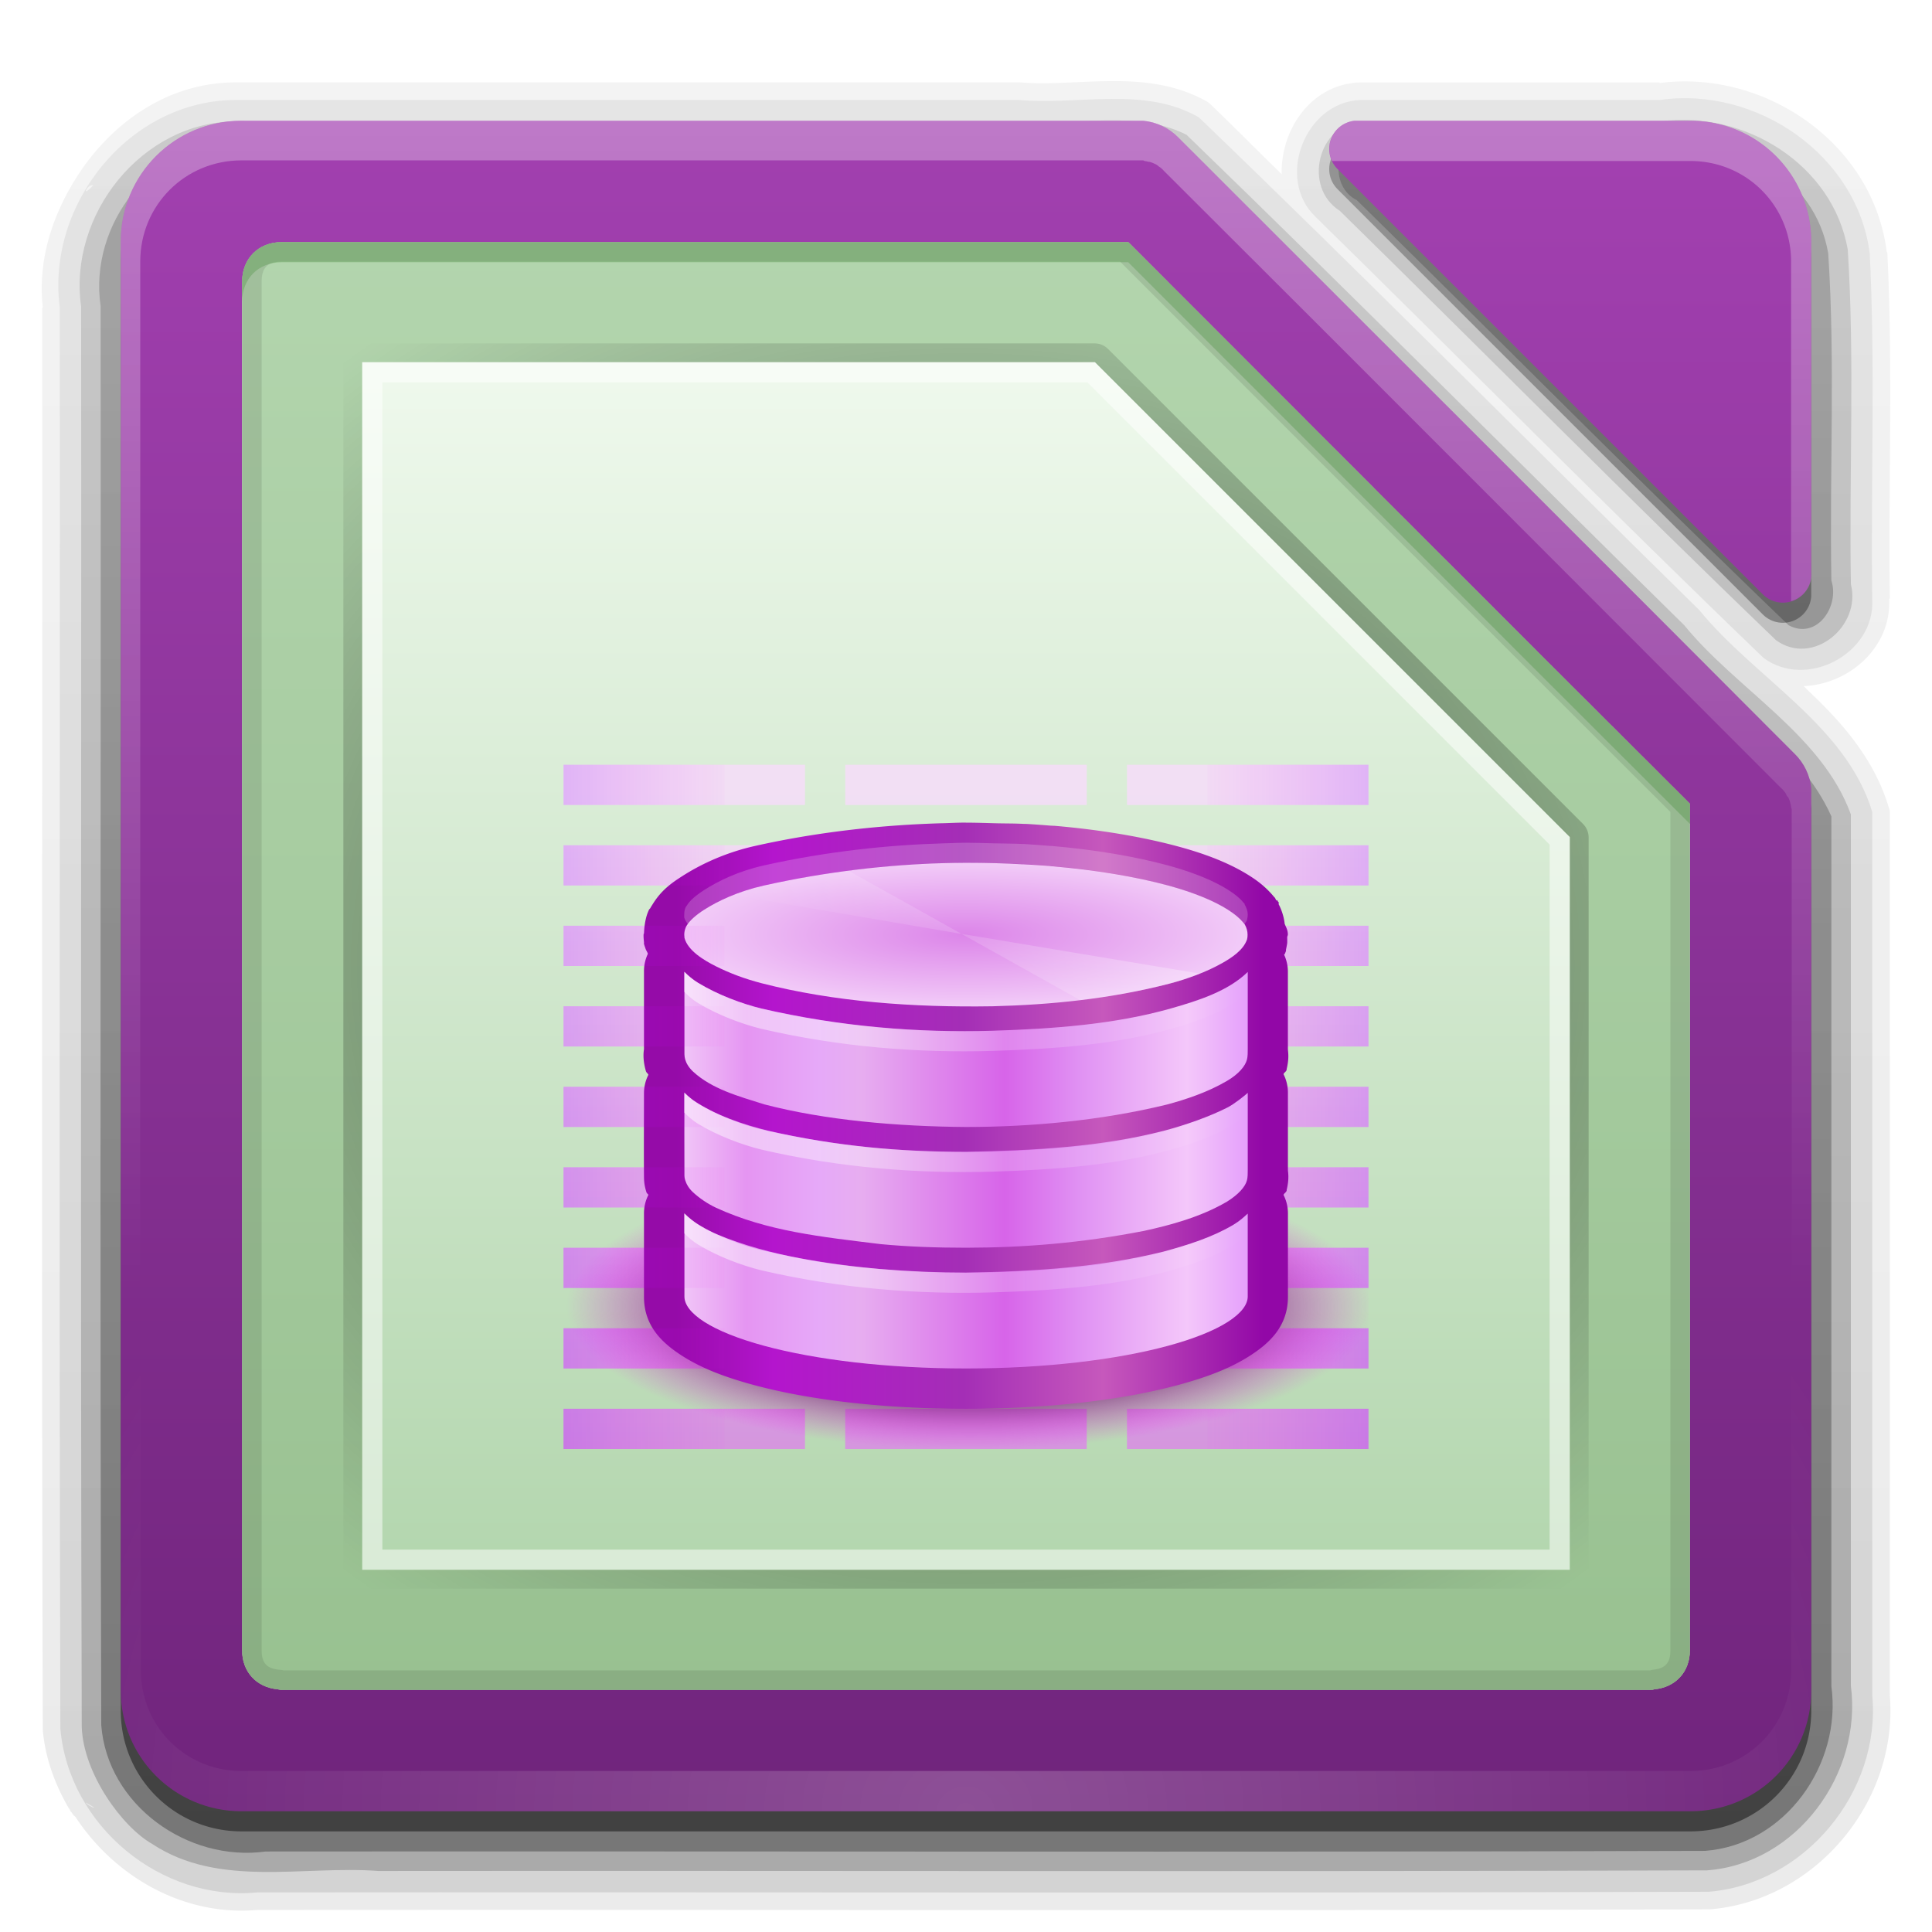 <svg width="96" version="1.0" xmlns="http://www.w3.org/2000/svg" height="96" xmlns:xlink="http://www.w3.org/1999/xlink">
<defs id="defs2410">
<clipPath id="clipPath3613">
<rect width="84" x="6" y="6" rx="6" height="84" ry="6" style="fill:#fff;stroke:none" id="rect3615"/>
</clipPath>
<filter width="1.384" x="-0.192" y="-0.192" height="1.384" style="color-interpolation-filters:sRGB" id="filter3794">
<feGaussianBlur stdDeviation="5.28" id="feGaussianBlur3796"/>
</filter>
<filter style="color-interpolation-filters:sRGB" id="filter3174">
<feGaussianBlur stdDeviation="1.71" id="feGaussianBlur3176"/>
</filter>
<linearGradient id="linearGradient8984">
<stop offset="0" style="stop-color:#fff" id="stop8986"/>
<stop offset="1" style="stop-color:#fff;stop-opacity:0" id="stop8988"/>
</linearGradient>
<linearGradient id="linearGradient8663">
<stop offset="0" style="stop-color:#9207a7" id="stop8665"/>
<stop offset="0.273" style="stop-color:#c658bc" id="stop8667"/>
<stop offset="0.51" style="stop-color:#a42eb6" id="stop8669"/>
<stop offset="0.834" style="stop-color:#b415cd" id="stop8671"/>
<stop offset="1" style="stop-color:#950ba8" id="stop8673"/>
</linearGradient>
<linearGradient gradientTransform="matrix(15.999,0,0,15.995,-279.247,-17311.2)" id="linearGradient21863" xlink:href="#linearGradient14486-9" y1="992.622" x1="26.993" y2="1008.692" x2="26.993" gradientUnits="userSpaceOnUse"/>
<linearGradient id="linearGradient14494">
<stop offset="0" style="stop-color:#dc85e9" id="stop14496"/>
<stop offset="1" style="stop-color:#f2cbf8" id="stop14498"/>
</linearGradient>
<linearGradient id="linearGradient8964">
<stop offset="0" style="stop-color:#e196fb" id="stop8966"/>
<stop offset="0.13" style="stop-color:#f4c7fa" id="stop8968"/>
<stop offset="0.314" style="stop-color:#e091f3" id="stop8970"/>
<stop offset="0.441" style="stop-color:#d764e9" id="stop8972"/>
<stop offset="0.684" style="stop-color:#e7adf0" id="stop8974"/>
<stop offset="0.756" style="stop-color:#e6a9f8" id="stop8976"/>
<stop offset="0.88" style="stop-color:#e595f2" id="stop8978"/>
<stop offset="1" style="stop-color:#f2cbf8" id="stop8980"/>
</linearGradient>
<linearGradient id="linearGradient4022" xlink:href="#linearGradient4030" y1="88" x1="32" y2="8" x2="32" gradientUnits="userSpaceOnUse"/>
<linearGradient id="linearGradient8074-2">
<stop offset="0" style="stop-opacity:0" id="stop8076-1"/>
<stop offset="0.493" id="stop8078-94"/>
<stop offset="1" style="stop-opacity:0" id="stop8080-0"/>
</linearGradient>
<linearGradient id="linearGradient8717">
<stop offset="0" style="stop-color:#800080" id="stop8719"/>
<stop offset="0.727" style="stop-color:#800080" id="stop8723"/>
<stop offset="1" style="stop-color:#f0f;stop-opacity:0" id="stop8721"/>
</linearGradient>
<linearGradient gradientTransform="matrix(0.046,0,0,1,-271.912,3045.278)" id="linearGradient5188" xlink:href="#linearGradient8074-2" y1="-1194.638" x1="-17" y2="-1194.638" x2="144" gradientUnits="userSpaceOnUse"/>
<linearGradient id="linearGradient8754">
<stop offset="0" style="stop-color:#dc85e9" id="stop8756"/>
<stop offset="1" style="stop-color:#f8dcfb" id="stop8758"/>
</linearGradient>
<linearGradient id="linearGradient8742">
<stop offset="0" style="stop-color:#9200ff" id="stop8744"/>
<stop offset="1" style="stop-color:#f0f;stop-opacity:0" id="stop8746"/>
</linearGradient>
<linearGradient gradientTransform="matrix(0.075,0,0,1,-655.733,2938.276)" id="linearGradient5193" xlink:href="#linearGradient8074-2" y1="-1194.638" x1="-17" y2="-1194.638" x2="144" gradientUnits="userSpaceOnUse"/>
<linearGradient gradientTransform="matrix(15.999,0,0,15.995,-279.247,-17311.2)" id="linearGradient21859" xlink:href="#linearGradient14486-9" y1="992.622" x1="26.993" y2="1008.692" x2="26.993" gradientUnits="userSpaceOnUse"/>
<linearGradient gradientTransform="matrix(0.596,0,0,0.596,-207.494,-525.551)" id="linearGradient4462" xlink:href="#linearGradient8964" y1="970.5" x1="453.5" y2="970.5" x2="404.5" gradientUnits="userSpaceOnUse"/>
<linearGradient id="linearGradient14486-9">
<stop offset="0" style="stop-color:#8e03a3" id="stop14488-1"/>
<stop offset="1" style="stop-color:#530260" id="stop14490-5"/>
</linearGradient>
<linearGradient gradientTransform="matrix(0.596,0,0,0.596,-207.494,-526.173)" id="linearGradient4482" xlink:href="#linearGradient8663" y1="970.5" x1="453.5" y2="970.5" x2="404.5" gradientUnits="userSpaceOnUse"/>
<linearGradient id="linearGradient4514" xlink:href="#linearGradient4508" y1="50.261" x1="34" y2="50.261" x2="62" gradientUnits="userSpaceOnUse"/>
<linearGradient gradientTransform="translate(0,6)" id="linearGradient4518" xlink:href="#linearGradient4508" y1="50.261" x1="34" y2="50.261" x2="62" gradientUnits="userSpaceOnUse"/>
<linearGradient gradientTransform="matrix(0.392,0,0,0.308,-538.811,-9.308)" id="linearGradient4488" xlink:href="#linearGradient8984" y1="169" x1="1510.477" y2="194" x2="1485.877" gradientUnits="userSpaceOnUse"/>
<linearGradient gradientTransform="matrix(0.596,0,0,0.596,-207.494,-524.911)" id="linearGradient4460" xlink:href="#linearGradient8964" y1="970.5" x1="453.5" y2="970.5" x2="404.5" gradientUnits="userSpaceOnUse"/>
<linearGradient gradientTransform="translate(0,12)" id="linearGradient4522" xlink:href="#linearGradient4508" y1="50.261" x1="34" y2="50.261" x2="62" gradientUnits="userSpaceOnUse"/>
<linearGradient gradientTransform="matrix(0.596,0,0,0.596,-207.494,-524.271)" id="linearGradient4448" xlink:href="#linearGradient8964" y1="970.5" x1="453.5" y2="970.5" x2="404.5" gradientUnits="userSpaceOnUse"/>
<linearGradient gradientTransform="matrix(15.999,0,0,15.995,-279.247,-17311.2)" id="linearGradient21861" xlink:href="#linearGradient14486-9" y1="992.622" x1="26.993" y2="1008.692" x2="26.993" gradientUnits="userSpaceOnUse"/>
<linearGradient gradientTransform="matrix(0.533,0,0,4.25,-762.933,-952.259)" id="linearGradient4323" xlink:href="#linearGradient8742" y1="184" x1="1559.5" y2="184" x2="1542" gradientUnits="userSpaceOnUse"/>
<linearGradient gradientTransform="matrix(-0.533,0,0,4.25,858.933,-952.259)" id="linearGradient4328" xlink:href="#linearGradient8742" y1="184" x1="1559.5" y2="184" x2="1542" gradientUnits="userSpaceOnUse"/>
<linearGradient gradientTransform="matrix(0.857,0,0,0.667,-990.286,794.431)" id="linearGradient4301" xlink:href="#linearGradient8754" y1="-1083.636" x1="1199.2" y2="-1131.636" x2="1199.2" gradientUnits="userSpaceOnUse"/>
<linearGradient id="linearGradient4018" xlink:href="#linearGradient4036" y1="80" x1="48" y2="16" x2="48" gradientUnits="userSpaceOnUse"/>
<linearGradient gradientTransform="scale(1.006,0.994)" id="ButtonShadow" y1="92.54" x1="45.448" y2="7.017" x2="45.448" gradientUnits="userSpaceOnUse">
<stop offset="0" id="stop3750"/>
<stop offset="1" style="stop-opacity:.588" id="stop3752"/>
</linearGradient>
<linearGradient gradientTransform="translate(100,0)" id="linearGradient3047" xlink:href="#linearGradient3700" y1="90" x1="48" y2="5.988" x2="48" gradientUnits="userSpaceOnUse"/>
<linearGradient id="linearGradient3737">
<stop offset="0" style="stop-color:#fff" id="stop3739"/>
<stop offset="1" style="stop-color:#fff;stop-opacity:0" id="stop3741"/>
</linearGradient>
<linearGradient id="linearGradient3613" xlink:href="#linearGradient3737" y1="20.221" x1="48" y2="138.661" x2="48" gradientUnits="userSpaceOnUse"/>
<linearGradient id="linearGradient3700">
<stop offset="0" style="stop-color:#2276c5" id="stop3702"/>
<stop offset="1" style="stop-color:#68baf4" id="stop3704"/>
</linearGradient>
<linearGradient id="linearGradient3856">
<stop offset="0" style="stop-color:#b3b3b3" id="stop3858"/>
<stop offset="1" style="stop-color:#e6e6e6" id="stop3860"/>
</linearGradient>
<linearGradient id="linearGradient4508">
<stop offset="0" style="stop-color:#fff" id="stop4510"/>
<stop offset="1" style="stop-color:#fff;stop-opacity:0" id="stop4512"/>
</linearGradient>
<linearGradient id="linearGradient3873">
<stop offset="0" style="stop-color:#dfdfdf" id="stop3875"/>
<stop offset="1" style="stop-color:#fefefe" id="stop3877"/>
</linearGradient>
<linearGradient id="linearGradient4110">
<stop offset="0" style="stop-color:#a240b0" id="stop4112"/>
<stop offset="1" style="stop-color:#70247c" id="stop4114"/>
</linearGradient>
<linearGradient id="linearGradient4030">
<stop offset="0" style="stop-color:#97c08f" id="stop4032"/>
<stop offset="1" style="stop-color:#b4d6af" id="stop4034"/>
</linearGradient>
<linearGradient id="linearGradient3914">
<stop offset="0" id="stop3916"/>
<stop offset="1" style="stop-opacity:0" id="stop3918"/>
</linearGradient>
<linearGradient id="linearGradient4036">
<stop offset="0" style="stop-color:#b1d5ac" id="stop4038"/>
<stop offset="1" style="stop-color:#f1faef" id="stop4040"/>
</linearGradient>
<linearGradient gradientTransform="matrix(1.006,0,0,0.994,100,0)" id="ButtonShadow-0" y1="92.54" x1="45.448" y2="7.017" x2="45.448" gradientUnits="userSpaceOnUse">
<stop offset="0" id="stop3750-8"/>
<stop offset="1" style="stop-opacity:.588" id="stop3752-5"/>
</linearGradient>
<linearGradient id="linearGradient3927" xlink:href="#ButtonShadow-0" y1="94" x1="38" y2="5" x2="38" gradientUnits="userSpaceOnUse"/>
<linearGradient id="linearGradient3074" xlink:href="#linearGradient4110" y1="8" x1="72" y2="88" x2="72" gradientUnits="userSpaceOnUse"/>
<linearGradient id="linearGradient3929" xlink:href="#ButtonShadow-0" y1="95" x1="45" y2="4" x2="45" gradientUnits="userSpaceOnUse"/>
<linearGradient id="linearGradient3940" xlink:href="#ButtonShadow-0" y1="93" x1="47" y2="6" x2="47" gradientUnits="userSpaceOnUse"/>
<linearGradient id="linearGradient3949" xlink:href="#linearGradient3856" y1="88" x1="32" y2="8" x2="32" gradientUnits="userSpaceOnUse"/>
<linearGradient id="linearGradient3933" xlink:href="#ButtonShadow-0" y1="92" x1="50" y2="7" x2="50" gradientUnits="userSpaceOnUse"/>
<linearGradient id="linearGradient3920" xlink:href="#ButtonShadow-0" y1="91" x1="49" y2="7" x2="49" gradientUnits="userSpaceOnUse"/>
<linearGradient id="linearGradient3872" xlink:href="#linearGradient4110" y1="6" x1="32" y2="90" x2="32" gradientUnits="userSpaceOnUse"/>
<linearGradient id="linearGradient3885" xlink:href="#linearGradient3737" y1="6" x1="36.357" y2="63.893" x2="36.357" gradientUnits="userSpaceOnUse"/>
<linearGradient gradientTransform="translate(0,-20)" id="linearGradient3901" xlink:href="#linearGradient3737" y1="26" x1="32" y2="84" x2="32" gradientUnits="userSpaceOnUse"/>
<linearGradient id="linearGradient3879" xlink:href="#linearGradient3873" y1="80" x1="48" y2="16" x2="48" gradientUnits="userSpaceOnUse"/>
<radialGradient fx="48" fy="47.999" cx="48" cy="47.999" gradientTransform="matrix(1.345,-3.8835319e-8,3.3050848e-8,1.145,-16.572,-6.954)" r="34.938" id="radialGradient4020" xlink:href="#linearGradient3914" gradientUnits="userSpaceOnUse"/>
<radialGradient fx="47.995" fy="46.44" cx="47.995" cy="46.44" gradientTransform="matrix(1,0,0,0.255,0,34.6)" r="13.995" id="radialGradient4484" xlink:href="#linearGradient14494" gradientUnits="userSpaceOnUse"/>
<radialGradient fx="48" fy="47.999" cx="48" cy="47.999" gradientTransform="matrix(1.345,-3.8835319e-8,3.3050848e-8,1.145,-16.572,-6.954)" r="34.938" id="radialGradient3920" xlink:href="#linearGradient3914" gradientUnits="userSpaceOnUse"/>
<radialGradient fx="152.333" fy="-754.638" cx="152.333" cy="-754.638" gradientTransform="matrix(1.2696438e-6,0.474,-1.337,0,-960.753,-7.278)" r="15" id="radialGradient4155" xlink:href="#linearGradient8717" gradientUnits="userSpaceOnUse"/>
<radialGradient fx="48" fy="90.172" cx="48" cy="90.172" gradientTransform="matrix(1.157,0,0,0.996,-7.551,0.197)" r="42" id="radialGradient3879" xlink:href="#linearGradient3737" gradientUnits="userSpaceOnUse"/>
</defs>
<g style="display:none" id="layer2">
<rect width="86" x="5" y="7" rx="6" height="85" ry="6" style="opacity:.9;fill:url(#ButtonShadow);filter:url(#filter3174);stroke:none" id="rect3745"/>
</g>
<g style="stroke:none" id="layer3">
<path style="opacity:.08;fill:url(#linearGradient3929)" id="path3911" d="m 55.188,4.031 c -1.587,0.013 -3.135,0.183 -4.5,0.062 a 0.864,0.864 0 0,0 -0.062,0 h -38.938 c -3.416,0.014 -6.214,2.069 -7.906,4.75 -1.17,1.855 -1.922,4.099 -1.656,6.438 h -0.031 c 0.021,23.544 -0.042,47.076 0.031,70.625 a 0.864,0.864 0 0,0 0,0.062 c 0.13,1.458 0.643,2.791 1.344,3.969 6.85e-05,0 -0.021,-0.072 -0.031,-0.125 0.03,0.088 0.05,0.15 0.062,0.188 0.006,0.011 0.022,0.016 0.031,0.031 0.008,0.012 0.024,0.019 0.031,0.031 a 0.864,0.864 0 0,0 0.062,0.094 c 0.012,0.015 0.022,0.02 0.031,0.031 0.006,0.007 -0.004,0.027 0,0.031 0.004,0.005 0.028,-0.005 0.031,0 a 0.864,0.864 0 0,0 0.031,0.031 c 0.011,0.009 0.022,0.024 0.031,0.031 1.939,2.96 5.36,4.946 9.031,4.625 0.032,-0.003 0.062,0.003 0.094,0 24.004,-0.021 48.023,0.041 72.031,-0.031 a 0.864,0.864 0 0,0 0.062,0 c 5.233,-0.424 9.364,-5.349 8.938,-10.625 -0.003,-0.032 0.003,-0.062 0,-0.094 v -43.812 a 0.864,0.864 0 0,0 -0.062,-0.25 c -0.719,-2.376 -2.29,-4.167 -3.969,-5.75 -0.09,-0.085 -0.16,-0.166 -0.25,-0.25 2.218,-0.09 4.346,-1.879 4.25,-4.312 -0.001,-0.024 0.033,-0.038 0.031,-0.062 -0.076,-5.674 0.162,-11.414 -0.125,-17.156 a 0.864,0.864 0 0,0 -0.031,-0.062 c -0.679,-5.349 -6.008,-9.055 -11.281,-8.375 v -0.031 h -14.875 a 0.864,0.864 0 0,0 -0.031,0 c -2.432,0.095 -3.934,2.367 -3.875,4.562 -1.183,-1.152 -2.341,-2.325 -3.531,-3.469 a 0.864,0.864 0 0,0 -0.156,-0.125 c -1.552,-0.891 -3.231,-1.044 -4.812,-1.031 z  m -51.75,85.344 c -0.012,0.085 -0.022,0.15 -0.031,0.219 -0.003,-0.015 3.1e-06,-0.063 0,-0.062 -9.2e-06,0 0.01,-0.078 0.031,-0.156 z "/>
<path style="opacity:.1;fill:url(#linearGradient3927)" id="path3904" d="m 11.688,4.969 c -5.255,0.021 -9.384,5.164 -8.719,10.298 0.021,23.546 -0.042,47.094 0.031,70.64 0.43,4.825 5.003,8.594 9.795,8.125 24.037,-0.021 48.075,0.042 72.112,-0.031 4.755,-0.386 8.563,-4.947 8.125,-9.76 0,-14.632 0,-29.264 0,-43.896 -1.303,-4.303 -5.829,-6.64 -8.591,-10.025 -8.302,-8.151 -16.488,-16.431 -24.873,-24.491 -2.706,-1.552 -5.956,-0.596 -8.931,-0.859 -12.983,0 -25.965,0 -38.948,0 z  m 55.906,0 c -2.759,0.108 -4.216,3.918 -2.219,5.812 7.429,7.284 14.759,14.709 22.25,21.906 2.147,1.601 5.56,-0.22 5.406,-2.906 -0.079,-5.726 0.161,-11.478 -0.125,-17.188 -0.618,-4.866 -5.593,-8.313 -10.426,-7.625 -4.962,0 -9.924,0 -14.886,0 z  m -62.969,4.25 c -0.665,0.702 -0.246,-0.131 0,0 z  m -.375,80.344 c 0.893,0.482 0.104,0.184 0,0 z "/>
<path style="opacity:.2;fill:url(#linearGradient3940)" id="path3899" d="m 11.719,6.031 c -4.675,0.016 -8.336,4.65 -7.688,9.205 0.021,23.525 -0.042,47.052 0.031,70.576 0.079,2.311 1.999,4.959 3.5,5.812 3.325,2.2 7.5,1.06 11.245,1.344 22.002,-0.021 44.005,0.042 66.005,-0.031 4.472,-0.328 7.729,-4.803 7.156,-9.174 0,-14.431 0,-28.863 0,-43.295 -1.433,-3.955 -5.659,-6.192 -8.278,-9.399 -8.251,-8.115 -16.413,-16.329 -24.731,-24.371 -2.484,-1.257 -5.416,-0.429 -8.112,-0.667 -13.043,0 -26.086,0 -39.13,0 z  m 55.969,0 c -2.205,0.108 -2.966,3.273 -1.117,4.441 7.24,7.097 14.373,14.326 21.68,21.34 1.836,1.323 4.248,-0.714 3.719,-2.773 -0.094,-5.541 0.195,-11.109 -0.156,-16.633 -0.734,-4.24 -5.146,-6.945 -9.296,-6.375 -4.943,0 -9.886,0 -14.829,0 z "/>
<path style="opacity:.3;fill:url(#linearGradient3933)" id="path3883" d="m 11.75,7 c -4.167,0.035 -7.35,4.169 -6.75,8.209 0.021,23.503 -0.042,47.008 0.031,70.51 0.305,3.978 4.302,6.815 8.17,6.281 23.839,-0.021 47.68,0.042 71.518,-0.031 3.995,-0.299 6.81,-4.316 6.281,-8.178 0,-14.409 1e-06,-28.819 0,-43.228 -1.613,-3.595 -5.488,-5.779 -7.996,-8.805 -8.204,-8.081 -16.343,-16.235 -24.6,-24.26 -2.3,-0.985 -4.958,-0.288 -7.419,-0.498 -13.078,0 -26.157,0 -39.235,0 z  m 56.031,0 c -1.584,0.122 -1.659,2.311 -0.359,2.948 7.164,7.024 14.225,14.175 21.454,21.121 1.399,0.747 2.543,-0.939 2.124,-2.223 -0.095,-5.414 0.196,-10.858 -0.156,-16.251 -0.633,-3.795 -4.62,-6.115 -8.295,-5.594 -4.923,0 -9.845,0 -14.768,0 z "/>
<path style="opacity:.45;fill:url(#linearGradient3920)" id="path3873" d="m 12,7 c -3.324,0 -6,2.676 -6,6 v 11 50 11 c 0,3.324 2.676,6 6,6 h 7 65 c 3.324,0 6,-2.676 6,-6 v -0.719 -10.281 -33.562 c 0.005,-0.094 0.005,-0.188 0,-0.281 -0.066,-0.633 -0.359,-1.241 -0.812,-1.688 -9.536,-9.569 -21.104,-21.104 -30.656,-30.656 -0.455,-0.46 -1.075,-0.753 -1.719,-0.812 h -44.094 -0.719 z  m 55.312,0 a 1.41,1.41 0 0,0 -0.844,2.406 l 21.125,21.125 a 1.41,1.41 0 0,0 2.406,-0.906 1.41,1.41 0 0,0 0,-0.094 v -12.531 -3.719 -0.281 c 0,-3.324 -2.676,-6 -6,-6 h -16.688 z "/>
</g>
<g style="stroke:none" id="layer1">
<path style="fill:url(#linearGradient3872)" id="path3054" d="m 12,6 c -3.324,0 -6,2.676 -6,6 v 11 50 11 c 0,3.324 2.676,6 6,6 h 7 65 c 3.324,0 6,-2.676 6,-6 v -0.719 -10.281 -33.562 c 0.005,-0.094 0.005,-0.188 0,-0.281 -0.066,-0.633 -0.359,-1.241 -0.812,-1.688 -9.536,-9.569 -21.104,-21.104 -30.656,-30.656 -0.455,-0.46 -1.075,-0.753 -1.719,-0.812 h -44.094 z "/>
<path style="fill:url(#linearGradient3074)" id="rect2419" d="m 67.312,6 a 1.41,1.41 0 0,0 -0.844,2.406 l 21.125,21.125 a 1.41,1.41 0 0,0 2.406,-0.906 1.41,1.41 0 0,0 0,-0.094 v -12.531 -3.719 -0.281 c 0,-3.324 -2.676,-6 -6,-6 h -16.688 z "/>
<path style="opacity:.2;fill:url(#radialGradient3879)" id="path3615" d="M 10.156,6.344 C 9.855,6.441 9.56,6.548 9.281,6.688 8.724,6.967 8.221,7.353 7.781,7.781 7.561,7.995 7.372,8.223 7.188,8.469 7.003,8.714 6.832,8.976 6.688,9.25 6.574,9.465 6.466,9.68 6.375,9.906 6.354,9.959 6.331,10.008 6.312,10.062 c -0.01,0.03 -0.021,0.063 -0.031,0.094 -0.006,0.019 0.006,0.044 0,0.062 -0.022,0.071 -0.045,0.145 -0.062,0.219 -0.046,0.197 -0.092,0.393 -0.125,0.594 C 6.041,11.349 6,11.665 6,12 l 0,2 0,9 0,50 0,9 0,2 c 0,3.324 2.676,6 6,6 l 7,0 65,0 c 3.324,0 6,-2.676 6,-6 L 90,83.281 90,82 90,73 90,37.438 a 2.772,2.772 0 0 0 0,-0.281 2.772,2.772 0 0 0 -0.812,-1.688 L 89,35.281 89,81 l 0,2 c 0,2.782 -2.218,5 -5,5 l -2,0 -68,0 -2,0 C 9.218,88 7,85.782 7,83 L 7,81 7,13 7,11 C 7,10.636 7.052,10.279 7.125,9.938 7.148,9.828 7.188,9.732 7.219,9.625 7.245,9.531 7.249,9.436 7.281,9.344 7.289,9.322 7.304,9.303 7.312,9.281 7.388,9.072 7.493,8.851 7.594,8.656 7.651,8.548 7.716,8.447 7.781,8.344 7.805,8.305 7.819,8.257 7.844,8.219 7.938,8.078 8.049,7.943 8.156,7.812 c 0.153,-0.186 0.322,-0.37 0.5,-0.531 0.099,-0.089 0.206,-0.169 0.312,-0.25 0.113,-0.086 0.223,-0.173 0.344,-0.25 0.031,-0.02 0.062,-0.043 0.094,-0.062 0.007,-0.004 0.024,0.004 0.031,0 0.232,-0.139 0.463,-0.275 0.719,-0.375 z"/>
<rect width="84" x="106" y="6" rx="6" height="84" ry="6" style="fill:url(#linearGradient3047)" id="rect3045"/>
<path style="fill:#f0f" id="path3049" d="m 114,6 26,26 0,4 -30,-30 z"/>
<path style="opacity:.3;fill:url(#linearGradient3885)" id="path3881" d="m 67.312,6 a 1.41,1.41 0 0,0 -1.125,2 h 15.812 2 c 2.782,0 5,2.218 5,5 v 2 14.875 a 1.41,1.41 0 0,0 1,-1.125 1.41,1.41 0 0,0 0,-0.125 1.41,1.41 0 0,0 0,-0.094 v -12.531 -2 -1.719 -0.281 c 0,-3.324 -2.676,-6 -6,-6 h -16.688 z "/>
<path style="opacity:.3;fill:url(#linearGradient3901)" id="path3888" d="m 12,6 c -3.324,0 -6,2.676 -6,6 v 11 50 11 c 0,2.909 2.042,5.317 4.781,5.875 -2.205,-0.536 -3.812,-2.491 -3.812,-4.875 v -11 -50 -11 c 0,-2.805 2.226,-5.031 5.031,-5.031 h 0.719 44 0.094 c 0.011,0.002 0.017,0.023 0.062,0.031 0.107,0.019 0.051,0.003 0.156,0.031 0.105,0.029 0.054,-0.007 0.156,0.031 0.102,0.038 0.058,0.016 0.156,0.062 0.099,0.047 0.031,0.007 0.125,0.062 0.094,0.055 0.036,0.031 0.125,0.094 0.089,0.063 0.042,0.023 0.125,0.094 0.083,0.071 0.048,0.047 0.125,0.125 9.569,9.536 21.104,21.104 30.656,30.656 0.077,0.075 0.055,0.043 0.125,0.125 0.07,0.082 0.031,0.038 0.094,0.125 0.062,0.087 0.008,0.033 0.062,0.125 0.055,0.092 0.047,0.028 0.094,0.125 0.047,0.097 0.024,0.056 0.062,0.156 0.038,0.1 0.002,0.022 0.031,0.125 0.029,0.103 0.011,0.051 0.031,0.156 0.016,0.085 0.027,0.08 0.031,0.125 0.001,0.021 -0,0.025 0,0.031 0.001,0.013 0,0.02 0,0.062 0,0.063 0.003,-0.001 0,0.062 -0.001,0.021 -0.001,0.042 0,0.062 v 33.562 10.281 0.719 c 0,2.384 -1.607,4.339 -3.812,4.875 2.739,-0.558 4.781,-2.966 4.781,-5.875 v -0.719 -10.281 -33.562 c 0.005,-0.094 0.005,-0.188 0,-0.281 -0.066,-0.633 -0.359,-1.241 -0.812,-1.688 -9.536,-9.569 -21.104,-21.104 -30.656,-30.656 -0.455,-0.46 -1.075,-0.753 -1.719,-0.812 h -44.094 z "/>
<g style="fill:url(#linearGradient21863);color:#000;stroke-width:2" id="g9313" transform="matrix(0.246,0,0,0.246,-89.352,392.2)">
<path style="font-family:Andale Mono;text-transform:none;text-indent:0;text-align:start;fill:url(#linearGradient21859);line-height:normal" id="path9315" d="m -39.993,-1184.568 c 0,3.867 3.622,7.93 7.757,7.93 h 191.987 c 4.627,0 8.249,-3.87 8.249,-7.745 v -149.214 c 0,-4.225 -0.512,-6.183 -3.5,-9.171 l -85.324,-85.298 c -2.988,-2.987 -5.274,-4.527 -9.5,-4.531 l -101.736,-.08 c -4.133,0 -7.934,3.683 -7.934,8.122 z "/>
<path style="font-family:Andale Mono;text-transform:none;text-indent:0;text-align:start;fill:url(#linearGradient21861);line-height:normal" id="path9317" d="m 103.26,-1421.89 53.19,53.442 c 4.339,4.359 11.553,3.324 11.553,-3.551 v -52.442 c 0,-4.227 -3.826,-8.197 -8.032,-8.197 h -53.19 c -6.838,0 -7.137,7.115 -3.522,10.747 z "/>
</g>
</g>
<g style="stroke:none" id="layer6">
<path style="fill:url(#linearGradient3949)" id="path3846" d="m 14,12.031 c -1.156,0 -1.969,0.813 -1.969,1.969 v 9 33 17 8.281 0.719 c 0,1.078 0.718,1.837 1.75,1.938 0.075,0.007 0.141,0.031 0.219,0.031 h 5 58 5 c 0.072,0 0.149,-0.009 0.219,-0.031 1.032,-0.101 1.75,-0.86 1.75,-1.938 v -0.719 -8.281 -17 -16.062 c -9.316,-9.288 -18.604,-18.604 -27.906,-27.906 h -41.344 -0.719 z "/>
<path style="opacity:.6;fill:url(#radialGradient3920)" id="path3910" d="m 17.906,17.062 c -0.46,0.043 -0.849,0.476 -0.844,0.938 v 9 42 9 c -0.004,0.492 0.446,0.941 0.938,0.938 h 5 55 c 0.492,0.004 0.941,-0.446 0.938,-0.938 v -9 -27.406 c -0.003,-0.244 -0.106,-0.486 -0.281,-0.656 l -23.594,-23.594 c -0.17,-0.175 -0.412,-0.279 -0.656,-0.281 h -36.406 c -0.031,-0.002 -0.063,-0.002 -0.094,0 z "/>
<path style="fill:url(#linearGradient3879)" id="path3868" d="m 18,18 0,9 0,42 0,9 5,0 55,0 0,-9 L 78,41.594 54.406,18 z"/>
<path style="opacity:.7;fill:#fff" id="path3882" d="m 18,18 0,9 0,42 0,9 5,0 55,0 0,-9 L 78,41.594 54.406,18 z m 1,1 35.031,0 L 77,41.969 77,69 l 0,8 -54,0 -4,0 0,-8 0,-42 z"/>
<path style="opacity:.1" id="path3952" d="m 14,12.031 c -1.156,0 -1.969,0.813 -1.969,1.969 v 9 33 17 8.281 0.719 c 0,1.078 0.718,1.837 1.75,1.938 0.075,0.007 0.141,0.031 0.219,0.031 h 5 58 5 c 0.072,0 0.149,-0.009 0.219,-0.031 1.032,-0.101 1.75,-0.86 1.75,-1.938 v -0.719 -8.281 -17 -16.062 c -9.316,-9.288 -18.604,-18.604 -27.906,-27.906 h -41.344 -0.719 z  m 0,.969 h 0.719 40.938 c 9.114,9.114 18.215,18.241 27.344,27.344 v 15.656 17 8.281 0.719 c 0,0.648 -0.267,0.91 -0.875,0.969 a 0.967,0.967 0 0,0 -0.125,0.031 h -5 -58 -5 c 0.119,0 0.099,-0.009 -0.125,-0.031 -0.608,-0.059 -0.875,-0.32 -0.875,-0.969 v -0.719 -8.281 -17 -33 -9 c 0,-0.703 0.297,-1 1,-1 z "/>
<path style="opacity:.2" id="path3851" d="m 14,12.031 c -1.156,0 -1.969,0.813 -1.969,1.969 v 1 c 0,-1.156 0.813,-1.969 1.969,-1.969 h 0.719 41.344 c 9.302,9.302 18.59,18.618 27.906,27.906 v -1 c -9.316,-9.288 -18.604,-18.604 -27.906,-27.906 h -41.344 -0.719 z "/>
<path style="fill:url(#linearGradient3949)" id="path3982" d="m 14,12.031 c -1.156,0 -1.969,0.813 -1.969,1.969 v 9 33 17 8.281 0.719 c 0,1.078 0.718,1.837 1.75,1.938 0.075,0.007 0.141,0.031 0.219,0.031 h 5 58 5 c 0.072,0 0.149,-0.009 0.219,-0.031 1.032,-0.101 1.75,-0.86 1.75,-1.938 v -0.719 -8.281 -17 -16.062 c -9.316,-9.288 -18.604,-18.604 -27.906,-27.906 h -41.344 -0.719 z "/>
<path style="opacity:.6;fill:url(#radialGradient3920)" id="path3984" d="m 17.906,17.062 c -0.46,0.043 -0.849,0.476 -0.844,0.938 v 9 42 9 c -0.004,0.492 0.446,0.941 0.938,0.938 h 5 55 c 0.492,0.004 0.941,-0.446 0.938,-0.938 v -9 -27.406 c -0.003,-0.244 -0.106,-0.486 -0.281,-0.656 l -23.594,-23.594 c -0.17,-0.175 -0.412,-0.279 -0.656,-0.281 h -36.406 c -0.031,-0.002 -0.063,-0.002 -0.094,0 z "/>
<path style="fill:url(#linearGradient3879)" id="path3986" d="m 18,18 0,9 0,42 0,9 5,0 55,0 0,-9 L 78,41.594 54.406,18 z"/>
<path style="opacity:.7;fill:#fff" id="path3988" d="m 18,18 0,9 0,42 0,9 5,0 55,0 0,-9 L 78,41.594 54.406,18 z m 1,1 35.031,0 L 77,41.969 77,69 l 0,8 -54,0 -4,0 0,-8 0,-42 z"/>
<path style="opacity:.1" id="path3990" d="m 14,12.031 c -1.156,0 -1.969,0.813 -1.969,1.969 v 9 33 17 8.281 0.719 c 0,1.078 0.718,1.837 1.75,1.938 0.075,0.007 0.141,0.031 0.219,0.031 h 5 58 5 c 0.072,0 0.149,-0.009 0.219,-0.031 1.032,-0.101 1.75,-0.86 1.75,-1.938 v -0.719 -8.281 -17 -16.062 c -9.316,-9.288 -18.604,-18.604 -27.906,-27.906 h -41.344 -0.719 z  m 0,.969 h 0.719 40.938 c 9.114,9.114 18.215,18.241 27.344,27.344 v 15.656 17 8.281 0.719 c 0,0.648 -0.267,0.91 -0.875,0.969 a 0.967,0.967 0 0,0 -0.125,0.031 h -5 -58 -5 c 0.119,0 0.099,-0.009 -0.125,-0.031 -0.608,-0.059 -0.875,-0.32 -0.875,-0.969 v -0.719 -8.281 -17 -33 -9 c 0,-0.703 0.297,-1 1,-1 z "/>
<path style="opacity:.2" id="path3992" d="m 14,12.031 c -1.156,0 -1.969,0.813 -1.969,1.969 v 1 c 0,-1.156 0.813,-1.969 1.969,-1.969 h 0.719 41.344 c 9.302,9.302 18.59,18.618 27.906,27.906 v -1 c -9.316,-9.288 -18.604,-18.604 -27.906,-27.906 h -41.344 -0.719 z "/>
<path style="fill:url(#linearGradient3949)" id="path3994" d="m 14,12.031 c -1.156,0 -1.969,0.813 -1.969,1.969 v 9 33 17 8.281 0.719 c 0,1.078 0.718,1.837 1.75,1.938 0.075,0.007 0.141,0.031 0.219,0.031 h 5 58 5 c 0.072,0 0.149,-0.009 0.219,-0.031 1.032,-0.101 1.75,-0.86 1.75,-1.938 v -0.719 -8.281 -17 -16.062 c -9.316,-9.288 -18.604,-18.604 -27.906,-27.906 h -41.344 -0.719 z "/>
<path style="opacity:.6;fill:url(#radialGradient3920)" id="path3996" d="m 17.906,17.062 c -0.46,0.043 -0.849,0.476 -0.844,0.938 v 9 42 9 c -0.004,0.492 0.446,0.941 0.938,0.938 h 5 55 c 0.492,0.004 0.941,-0.446 0.938,-0.938 v -9 -27.406 c -0.003,-0.244 -0.106,-0.486 -0.281,-0.656 l -23.594,-23.594 c -0.17,-0.175 -0.412,-0.279 -0.656,-0.281 h -36.406 c -0.031,-0.002 -0.063,-0.002 -0.094,0 z "/>
<path style="fill:url(#linearGradient3879)" id="path3998" d="m 18,18 0,9 0,42 0,9 5,0 55,0 0,-9 L 78,41.594 54.406,18 z"/>
<path style="opacity:.7;fill:#fff" id="path4000" d="m 18,18 0,9 0,42 0,9 5,0 55,0 0,-9 L 78,41.594 54.406,18 z m 1,1 35.031,0 L 77,41.969 77,69 l 0,8 -54,0 -4,0 0,-8 0,-42 z"/>
<path style="opacity:.1" id="path4002" d="m 14,12.031 c -1.156,0 -1.969,0.813 -1.969,1.969 v 9 33 17 8.281 0.719 c 0,1.078 0.718,1.837 1.75,1.938 0.075,0.007 0.141,0.031 0.219,0.031 h 5 58 5 c 0.072,0 0.149,-0.009 0.219,-0.031 1.032,-0.101 1.75,-0.86 1.75,-1.938 v -0.719 -8.281 -17 -16.062 c -9.316,-9.288 -18.604,-18.604 -27.906,-27.906 h -41.344 -0.719 z  m 0,.969 h 0.719 40.938 c 9.114,9.114 18.215,18.241 27.344,27.344 v 15.656 17 8.281 0.719 c 0,0.648 -0.267,0.91 -0.875,0.969 a 0.967,0.967 0 0,0 -0.125,0.031 h -5 -58 -5 c 0.119,0 0.099,-0.009 -0.125,-0.031 -0.608,-0.059 -0.875,-0.32 -0.875,-0.969 v -0.719 -8.281 -17 -33 -9 c 0,-0.703 0.297,-1 1,-1 z "/>
<path style="opacity:.2" id="path4004" d="m 14,12.031 c -1.156,0 -1.969,0.813 -1.969,1.969 v 1 c 0,-1.156 0.813,-1.969 1.969,-1.969 h 0.719 41.344 c 9.302,9.302 18.59,18.618 27.906,27.906 v -1 c -9.316,-9.288 -18.604,-18.604 -27.906,-27.906 h -41.344 -0.719 z "/>
</g>
<g style="display:inline;stroke:none" id="layer7">
<path style="fill:url(#linearGradient4022)" id="path4006" d="m 14,12.031 c -1.156,0 -1.969,0.813 -1.969,1.969 v 9 33 17 8.281 0.719 c 0,1.078 0.718,1.837 1.75,1.938 0.075,0.007 0.141,0.031 0.219,0.031 h 5 58 5 c 0.072,0 0.149,-0.009 0.219,-0.031 1.032,-0.101 1.75,-0.86 1.75,-1.938 v -0.719 -8.281 -17 -16.062 c -9.316,-9.288 -18.604,-18.604 -27.906,-27.906 h -41.344 -0.719 z "/>
<path style="opacity:.6;fill:url(#radialGradient4020)" id="path4008" d="m 17.906,17.062 c -0.46,0.043 -0.849,0.476 -0.844,0.938 v 9 42 9 c -0.004,0.492 0.446,0.941 0.938,0.938 h 5 55 c 0.492,0.004 0.941,-0.446 0.938,-0.938 v -9 -27.406 c -0.003,-0.244 -0.106,-0.486 -0.281,-0.656 l -23.594,-23.594 c -0.17,-0.175 -0.412,-0.279 -0.656,-0.281 h -36.406 c -0.031,-0.002 -0.063,-0.002 -0.094,0 z "/>
<path style="fill:url(#linearGradient4018)" id="path4010" d="m 18,18 0,9 0,42 0,9 5,0 55,0 0,-9 L 78,41.594 54.406,18 z"/>
<path style="opacity:.5;fill:#fff" id="path4012" d="m 18,18 0,9 0,42 0,9 5,0 55,0 0,-9 L 78,41.594 54.406,18 z m 1,1 35.031,0 L 77,41.969 77,69 l 0,8 -54,0 -4,0 0,-8 0,-42 z"/>
<path style="opacity:.1" id="path4014" d="m 14,12.031 c -1.156,0 -1.969,0.813 -1.969,1.969 v 9 33 17 8.281 0.719 c 0,1.078 0.718,1.837 1.75,1.938 0.075,0.007 0.141,0.031 0.219,0.031 h 5 58 5 c 0.072,0 0.149,-0.009 0.219,-0.031 1.032,-0.101 1.75,-0.86 1.75,-1.938 v -0.719 -8.281 -17 -16.062 c -9.316,-9.288 -18.604,-18.604 -27.906,-27.906 h -41.344 -0.719 z  m 0,.969 h 0.719 40.938 c 9.114,9.114 18.215,18.241 27.344,27.344 v 15.656 17 8.281 0.719 c 0,0.648 -0.267,0.91 -0.875,0.969 a 0.967,0.967 0 0,0 -0.125,0.031 h -5 -58 -5 c 0.119,0 0.099,-0.009 -0.125,-0.031 -0.608,-0.059 -0.875,-0.32 -0.875,-0.969 v -0.719 -8.281 -17 -33 -9 c 0,-0.703 0.297,-1 1,-1 z "/>
<path style="opacity:.2;fill:#117002" id="path4016" d="m 14,12.031 c -1.156,0 -1.969,0.813 -1.969,1.969 v 1 c 0,-1.156 0.813,-1.969 1.969,-1.969 h 0.719 41.344 c 9.302,9.302 18.59,18.618 27.906,27.906 v -1 c -9.316,-9.288 -18.604,-18.604 -27.906,-27.906 h -41.344 -0.719 z "/>
</g>
<g style="display:none" id="layer5">
<rect width="66" x="15" y="15" rx="12" height="66" ry="12" style="opacity:.1;fill:url(#linearGradient3613);filter:url(#filter3794);stroke:#fff;stroke-linecap:round;stroke-width:.5;clip-path:url(#clipPath3613)" id="rect3171"/>
</g>
<g id="layer4">
<g style="stroke:none;color:#000">
<rect width="12" x="-657" y="1743.638" height="1" style="opacity:.5;fill:url(#linearGradient5193)" id="use9342"/>
<rect width="7.385" x="-272.691" y="1850.64" height="1" style="opacity:.5;fill:url(#linearGradient5188)" id="use9314" transform="matrix(0,1,-1,0,0,0)"/>
</g>
<use width="5033" x="0" y="0" height="1085" id="use14790" xlink:href="#use9311" transform="translate(-230,1516.64)"/>
<use width="5033" x="0" y="0" height="1085" id="use14792" xlink:href="#path6866" transform="translate(-230,1516.64)"/>
<use width="5033" x="0" y="0" height="1085" id="use14794" xlink:href="#path6868" transform="translate(-230,1516.64)"/>
<use width="5033" x="0" y="0" height="1085" id="use14796" xlink:href="#path6960" transform="translate(-230,1516.64)"/>
<use width="5033" x="0" y="0" height="1085" id="use14798" xlink:href="#rect7927" transform="translate(-230,1516.64)"/>
<use width="5033" x="0" y="0" height="1085" id="use14800" xlink:href="#rect8070" transform="translate(-230,1516.64)"/>
<use width="5033" x="0" y="0" height="1085" id="use14802" xlink:href="#rect8098" transform="translate(-230,1516.64)"/>
<use width="5033" x="0" y="0" height="1085" id="use14804" xlink:href="#rect7221" transform="translate(-230,1516.64)"/>
<use width="5033" x="0" y="0" height="1085" id="use14806" xlink:href="#rect7225" transform="translate(-230,1516.64)"/>
<use width="5033" x="0" y="0" height="1085" id="use14808" xlink:href="#path7319" transform="translate(-230,1516.64)"/>
<use width="5033" x="0" y="0" height="1085" id="use14810" xlink:href="#path7323" transform="translate(-230,1516.64)"/>
<use width="5033" x="0" y="0" height="1085" id="use14812" xlink:href="#rect7436" transform="translate(-230,1516.64)"/>
<use width="5033" x="0" y="0" height="1085" id="use14814" xlink:href="#rect7438" transform="translate(-230,1516.64)"/>
<use width="5033" x="0" y="0" height="1085" id="use14816" xlink:href="#rect7440" transform="translate(-230,1516.64)"/>
<use width="5033" x="0" y="0" height="1085" id="use14818" xlink:href="#rect9509" transform="translate(-230,1516.64)"/>
<use width="5033" x="0" y="0" height="1085" id="use14820" xlink:href="#rect9521" transform="translate(-230,1516.64)"/>
<use width="5033" x="0" y="0" height="1085" id="use14822" xlink:href="#use14642" transform="translate(-230,1516.64)"/>
<use width="5033" x="0" y="0" height="1085" id="use14824" xlink:href="#use14644" transform="translate(-230,1516.64)"/>
<g style="stroke:none;color:#000">
<path style="opacity:.8;fill:url(#linearGradient4301);stroke-width:2" id="path4246" d="m 28,38 0,2 12,0 0,-2 -12,0 z m 14,0 0,2 12,0 0,-2 -12,0 z m 14,0 0,2 12,0 0,-2 -12,0 z m -28,4 0,2 12,0 0,-2 -12,0 z m 14,0 0,2 12,0 0,-2 -12,0 z m 14,0 0,2 12,0 0,-2 -12,0 z m -28,4 0,2 12,0 0,-2 -12,0 z m 14,0 0,2 12,0 0,-2 -12,0 z m 14,0 0,2 12,0 0,-2 -12,0 z m -28,4 0,2 12,0 0,-2 -12,0 z m 14,0 0,2 12,0 0,-2 -12,0 z m 14,0 0,2 12,0 0,-2 -12,0 z m -28,4 0,2 12,0 0,-2 -12,0 z m 14,0 0,2 12,0 0,-2 -12,0 z m 14,0 0,2 12,0 0,-2 -12,0 z m -28,4 0,2 12,0 0,-2 -12,0 z m 14,0 0,2 12,0 0,-2 -12,0 z m 14,0 0,2 12,0 0,-2 -12,0 z m -28,4 0,2 12,0 0,-2 -12,0 z m 14,0 0,2 12,0 0,-2 -12,0 z m 14,0 0,2 12,0 0,-2 -12,0 z m -28,4 0,2 12,0 0,-2 -12,0 z m 14,0 0,2 12,0 0,-2 -12,0 z m 14,0 0,2 12,0 0,-2 -12,0 z m -28,4 0,2 12,0 0,-2 -12,0 z m 14,0 0,2 12,0 0,-2 -12,0 z m 14,0 0,2 12,0 0,-2 -12,0 z"/>
<rect width="40" x="28" y="58" height="14" style="opacity:.5;fill:url(#radialGradient4155)" id="rect8713"/>
<path style="opacity:.2;fill:url(#linearGradient4323)" id="path4307" d="m 60,38 0,2 8,0 0,-2 -8,0 z m 0,4 0,2 8,0 0,-2 -8,0 z m 0,4 0,2 8,0 0,-2 -8,0 z m 0,4 0,2 8,0 0,-2 -8,0 z m 0,4 0,2 8,0 0,-2 -8,0 z m 0,4 0,2 8,0 0,-2 -8,0 z m 0,4 0,2 8,0 0,-2 -8,0 z m 0,4 0,2 8,0 0,-2 -8,0 z m 0,4 0,2 8,0 0,-2 -8,0 z"/>
<g style="stroke-width:2">
<path style="fill:url(#linearGradient4482)" id="path4480" d="m 48,40.875 c -0.465,0 -0.839,0.025 -1.156,0.031 a 2.015,2.015 0 0,0 -0.031,0 c -2.834,0.081 -6.027,0.398 -9.281,1.125 -1.552,0.347 -2.772,0.954 -3.625,1.5 -0.549,0.351 -1.063,0.712 -1.5,1.438 a 2.015,2.015 0 0,0 -0.094,0.156 c -0.045,0.068 -0.038,-0 -0.125,0.219 -0.138,0.346 -0.188,0.81 -0.188,1.094 0,-0.127 -0.051,-0.037 0,0.375 a 2.015,2.015 0 0,0 0,0.031 c 0.007,0.052 -0.013,-0.016 0,0.062 a 2.015,2.015 0 0,0 0.062,0.188 c 0.029,0.114 0.087,0.178 0.125,0.281 a 2.015,2.015 0 0,0 0,0.031 2.015,2.015 0 0,0 -0.188,0.875 v 3.844 c 0,0.05 -0.095,0.432 0.094,1.094 0.025,0.087 0.095,0.108 0.125,0.188 a 2.015,2.015 0 0,0 -0.219,0.906 c 0,1.364 -0.011,2.731 0,4.125 0.002,0.227 0.009,0.446 0.125,0.812 0.016,0.052 0.075,0.075 0.094,0.125 a 2.015,2.015 0 0,0 -0.219,0.938 v 4.125 c 0,1.493 0.961,2.332 1.906,2.938 0.967,0.619 2.132,1.058 3.531,1.438 2.8,0.758 6.489,1.188 10.562,1.188 4.074,0 7.762,-0.429 10.562,-1.188 1.399,-0.379 2.564,-0.818 3.531,-1.438 0.945,-0.605 1.906,-1.444 1.906,-2.938 v -0.312 -3.812 a 2.015,2.015 0 0,0 -0.219,-0.938 c 0.032,-0.092 0.13,-0.117 0.156,-0.219 0.003,-0.01 -0.003,-0.021 0,-0.031 0.141,-0.592 0.062,-0.877 0.062,-1 v -3.812 a 2.015,2.015 0 0,0 -0.219,-0.938 c 0.031,-0.09 0.131,-0.121 0.156,-0.219 0.003,-0.01 -0.003,-0.021 0,-0.031 0.141,-0.592 0.062,-0.877 0.062,-1 v -3.844 a 2.015,2.015 0 0,0 -0.188,-0.844 c 0.006,-0.017 0.025,-0.014 0.031,-0.031 a 2.015,2.015 0 0,0 0.062,-0.156 c 1.7e-05,-6.1e-05 -0.001,-0.028 0,-0.031 0.003,-0.011 -0.003,-0.02 0,-0.031 0.014,-0.07 0.057,-0.271 0.062,-0.344 0.001,-0.01 -0.001,-0.021 0,-0.031 0.004,-0.064 0,-0.091 0,-0.125 -0,-0.021 0.001,-0.017 0,-0.031 -0.002,-0.072 -0,-0.098 0,-0.094 0.001,-0.039 0.031,-0.086 0.031,-0.125 0,-0.272 -0.125,-0.402 -0.188,-0.625 0.004,0.086 0.036,0.184 0.031,0.25 0.018,-0.26 -0.092,-0.748 -0.312,-1.156 l .031,-.031 c -0.051,-0.086 -0.021,-0.034 -0.062,-0.094 -0.015,-0.023 -0.015,-0.041 -0.031,-0.062 l -.031,.031 c -0.057,-0.075 -0.058,-0.125 -0.094,-0.156 -0.01,-0.012 -0.021,-0.019 -0.031,-0.031 -0.36,-0.437 -0.755,-0.755 -1.188,-1.031 -0.954,-0.611 -2.141,-1.084 -3.562,-1.469 -1.732,-0.469 -3.839,-0.833 -6.156,-1.031 -0.103,-0.009 0.008,0.002 -0.031,0 -0.078,-0.005 -0.234,-0.014 -0.062,0 -0.4,-0.032 -0.845,-0.068 -1.312,-0.094 -0.135,-0.007 -0.02,-0 -0.031,0 -0.011,0 -0.148,-0.006 -0.031,0 a 2.015,2.015 0 0,0 -0.031,0 c -0.527,-0.028 -0.96,-0.02 -1.375,-0.031 -0.132,-0.004 -0.142,-0.003 -0.031,0 -0.452,-0.012 -0.964,-0.031 -1.5,-0.031 z "/>
<path style="fill:url(#radialGradient4484)" id="path4458" d="m 47.995,42.872 c -0.383,0 -0.76,0.011 -1.135,0.019 -2.718,0.077 -5.779,0.413 -8.887,1.107 -1.291,0.288 -2.303,0.772 -2.987,1.21 -0.427,0.274 -0.722,0.546 -0.875,0.8 -0.012,0.025 -0.027,0.049 -0.037,0.074 -0.048,0.12 -0.074,0.24 -0.074,0.363 0,0.038 0.005,0.074 0.009,0.112 0.001,0.006 -0.001,0.013 0,0.019 0.001,0.006 -0.001,0.012 0,0.019 0.161,0.633 0.956,1.115 1.554,1.414 0.717,0.359 1.442,0.628 2.28,0.847 3.609,0.926 7.525,1.208 11.474,1.145 2.854,-0.073 5.822,-0.355 8.794,-1.126 0.87,-0.226 1.836,-0.573 2.643,-1.033 0.43,-0.245 1.009,-0.615 1.2,-1.135 0.002,-0.006 0.008,-0.012 0.009,-0.019 0.022,-0.081 0.028,-0.16 0.028,-0.242 0,-0.175 -0.045,-0.344 -0.14,-0.512 -0.006,-0.009 -0.012,-0.019 -0.019,-0.028 -0.012,-0.02 -0.034,-0.036 -0.047,-0.056 -0.168,-0.209 -0.421,-0.423 -0.763,-0.642 -0.684,-0.438 -1.711,-0.864 -2.987,-1.21 -1.595,-0.432 -3.583,-0.77 -5.807,-0.958 -0.024,-0.002 -0.05,-0.007 -0.074,-0.009 -0.42,-0.033 -0.848,-0.06 -1.284,-0.084 -0.018,-0.001 -0.038,0.001 -0.056,0 -0.446,-0.023 -0.898,-0.044 -1.359,-0.056 -0.009,-0 -0.019,0 -0.028,0 -0.47,-0.012 -0.95,-0.019 -1.433,-0.019 z "/>
<path style="fill:url(#linearGradient4462)" id="path4456" d="m 34.009,48.295 0,3.834 c 0,0.178 -0.011,0.343 0.037,0.512 0.053,0.186 0.175,0.403 0.391,0.605 0.938,0.866 2.239,1.219 3.536,1.628 3.023,0.791 6.62,1.1 10.031,1.126 3.161,-0.004 6.64,-0.301 9.985,-1.117 0.941,-0.254 2.006,-0.603 2.978,-1.172 0.588,-0.344 0.914,-0.741 0.996,-1.07 0.037,-0.148 0.037,-0.339 0.037,-0.512 v -3.834 c -0.976,0.952 -2.444,1.424 -3.825,1.815 -2.789,0.789 -5.829,1.012 -8.84,1.107 -3.724,0.109 -7.599,-0.202 -11.502,-1.107 -0.969,-0.236 -2.166,-0.68 -3.145,-1.275 -0.265,-0.161 -0.491,-0.351 -0.679,-0.54 z "/>
<path style="fill:url(#linearGradient4460)" id="path4454" d="m 34.009,54.304 c 0,1.374 -0.01,2.748 0,4.122 0,0.064 0.015,0.143 0.037,0.214 0.058,0.185 0.173,0.405 0.391,0.605 0.321,0.295 0.722,0.572 1.154,0.772 2.537,1.165 5.196,1.439 8.189,1.805 1.333,0.126 2.752,0.177 4.225,0.177 2.912,-0.004 5.747,-0.237 8.84,-0.837 1.331,-0.289 2.845,-0.702 4.122,-1.452 0.578,-0.361 0.914,-0.741 0.996,-1.07 0.037,-0.148 0.037,-0.339 0.037,-0.512 v -3.825 c -0.13,0.12 -0.664,0.553 -1.005,0.726 -0.895,0.453 -2.079,0.875 -3.182,1.163 -3.116,0.8 -6.427,0.973 -9.808,1.042 -3.361,-0.006 -6.389,-0.266 -9.808,-1.042 -1.236,-0.307 -2.655,-0.765 -3.797,-1.554 -0.142,-0.107 -0.275,-0.221 -0.391,-0.335 z "/>
<path style="fill:url(#linearGradient4448)" id="path11957" d="m 34.009,60.304 0,4.122 c 0,0.386 0.305,0.82 0.986,1.256 0.682,0.437 1.703,0.846 2.978,1.191 2.55,0.691 6.106,1.126 10.031,1.126 3.925,0 7.482,-0.435 10.031,-1.126 1.275,-0.345 2.296,-0.754 2.978,-1.191 0.682,-0.437 0.986,-0.87 0.986,-1.256 v -0.298 -3.825 c -0.219,0.203 -0.438,0.393 -0.717,0.558 -1.038,0.613 -2.215,0.99 -3.471,1.331 -3.123,0.778 -6.423,0.987 -9.808,1.042 -1.362,0 -2.802,-0.056 -4.271,-0.177 -2.436,-0.205 -5.494,-0.641 -8.077,-1.712 -0.564,-0.237 -1.181,-0.583 -1.647,-1.042 z "/>
</g>
<path style="opacity:.2;fill:url(#linearGradient4328)" id="path4326" d="m 28,38 0,2 8,0 0,-2 -8,0 z m 0,4 0,2 8,0 0,-2 -8,0 z m 0,4 0,2 8,0 0,-2 -8,0 z m 0,4 0,2 8,0 0,-2 -8,0 z m 0,4 0,2 8,0 0,-2 -8,0 z m 0,4 0,2 8,0 0,-2 -8,0 z m 0,4 0,2 8,0 0,-2 -8,0 z m 0,4 0,2 8,0 0,-2 -8,0 z m 0,4 0,2 8,0 0,-2 -8,0 z"/>
<path style="opacity:.3;fill:url(#linearGradient4488)" id="path4486" d="m 42.188,43.281 c -1.377,0.177 -2.793,0.4 -4.219,0.719 -0.582,0.13 -1.098,0.281 -1.562,0.469 l 11.375,1.938 -5.594,-3.125 z  m 5.594,3.125 5.875,3.281 .031,0 c 1.46,-0.176 2.962,-0.429 4.438,-0.812 0.478,-0.124 0.976,-0.304 1.469,-0.5 l -11.812,-1.969 z "/>
<g style="stroke-width:2">
<path style="opacity:.5;fill:url(#linearGradient4514)" id="path4499" d="m 34,48.281 0,1 c 0.188,0.189 0.423,0.402 0.688,0.562 0.98,0.594 2.187,1.045 3.156,1.281 3.902,0.905 7.776,1.203 11.5,1.094 3.011,-0.095 6.055,-0.305 8.844,-1.094 1.38,-0.39 2.836,-0.892 3.812,-1.844 v -1 c -0.976,0.952 -2.432,1.453 -3.812,1.844 -2.789,0.789 -5.833,0.999 -8.844,1.094 -3.724,0.109 -7.598,-0.189 -11.5,-1.094 -0.969,-0.236 -2.177,-0.687 -3.156,-1.281 -0.265,-0.161 -0.499,-0.373 -0.688,-0.562 z "/>
<path style="opacity:.5;fill:url(#linearGradient4518)" id="path4516" d="m 34,54.281 0,1 c 0.188,0.189 0.423,0.402 0.688,0.562 0.98,0.594 2.187,1.045 3.156,1.281 3.902,0.905 7.776,1.203 11.5,1.094 3.011,-0.095 6.055,-0.305 8.844,-1.094 1.38,-0.39 2.836,-0.892 3.812,-1.844 v -1 c -0.976,0.952 -2.432,1.453 -3.812,1.844 -2.789,0.789 -5.833,0.999 -8.844,1.094 -3.724,0.109 -7.598,-0.189 -11.5,-1.094 -0.969,-0.236 -2.177,-0.687 -3.156,-1.281 -0.265,-0.161 -0.499,-0.373 -0.688,-0.562 z "/>
<path style="opacity:.5;fill:url(#linearGradient4522)" id="path4520" d="m 34,60.281 0,1 c 0.188,0.189 0.423,0.402 0.688,0.562 0.98,0.594 2.187,1.045 3.156,1.281 3.902,0.905 7.776,1.203 11.5,1.094 3.011,-0.095 6.055,-0.305 8.844,-1.094 1.38,-0.39 2.836,-0.892 3.812,-1.844 v -1 c -0.976,0.952 -2.432,1.453 -3.812,1.844 -2.789,0.789 -5.833,0.999 -8.844,1.094 -3.724,0.109 -7.598,-0.189 -11.5,-1.094 -0.969,-0.236 -2.177,-0.687 -3.156,-1.281 -0.265,-0.161 -0.499,-0.373 -0.688,-0.562 z "/>
<path style="opacity:.2;fill:#fff" id="path4524" d="m 48,41.875 c -0.383,0 -0.75,0.024 -1.125,0.031 C 44.157,41.983 41.076,42.306 37.969,43 36.678,43.288 35.684,43.781 35,44.219 34.573,44.492 34.278,44.746 34.125,45 34.113,45.025 34.073,45.068 34.062,45.094 34.015,45.214 34,45.314 34,45.438 c 0,0.038 -0.005,0.087 0,0.125 8.94e-4,0.006 -10e-4,0.025 0,0.031 0.032,0.125 0.113,0.231 0.188,0.344 C 34.35,45.703 34.611,45.468 35,45.219 35.684,44.781 36.678,44.288 37.969,44 41.076,43.306 44.157,42.983 46.875,42.906 47.25,42.899 47.617,42.875 48,42.875 c 0.483,0 0.967,0.019 1.438,0.031 0.009,2.4e-4 0.022,-2.44e-4 0.031,0 0.461,0.012 0.897,0.008 1.344,0.031 0.018,10e-4 0.044,-10e-4 0.062,0 0.436,0.023 0.861,0.06 1.281,0.094 0.025,0.002 0.038,-0.002 0.062,0 2.224,0.188 4.217,0.537 5.812,0.969 1.276,0.346 2.316,0.781 3,1.219 0.342,0.219 0.582,0.416 0.75,0.625 0.013,0.019 0.051,0.043 0.062,0.062 0.04,-0.066 0.099,-0.116 0.125,-0.188 0.002,-0.006 -0.002,-0.025 0,-0.031 C 61.99,45.607 62,45.52 62,45.438 c 0,-0.175 -0.062,-0.332 -0.156,-0.5 -0.006,-0.009 0.006,-0.022 0,-0.031 -0.012,-0.02 -0.05,-0.043 -0.062,-0.062 -0.168,-0.209 -0.408,-0.406 -0.75,-0.625 -0.684,-0.438 -1.724,-0.873 -3,-1.219 -1.595,-0.432 -3.589,-0.78 -5.812,-0.969 -0.024,-0.002 -0.038,0.002 -0.062,0 -0.42,-0.033 -0.845,-0.07 -1.281,-0.094 -0.018,-10e-4 -0.044,10e-4 -0.062,0 -0.446,-0.023 -0.883,-0.019 -1.344,-0.031 -0.009,-2.44e-4 -0.022,2.4e-4 -0.031,0 C 48.967,41.894 48.483,41.875 48,41.875 z"/>
</g>
</g>
</g>
</svg>
